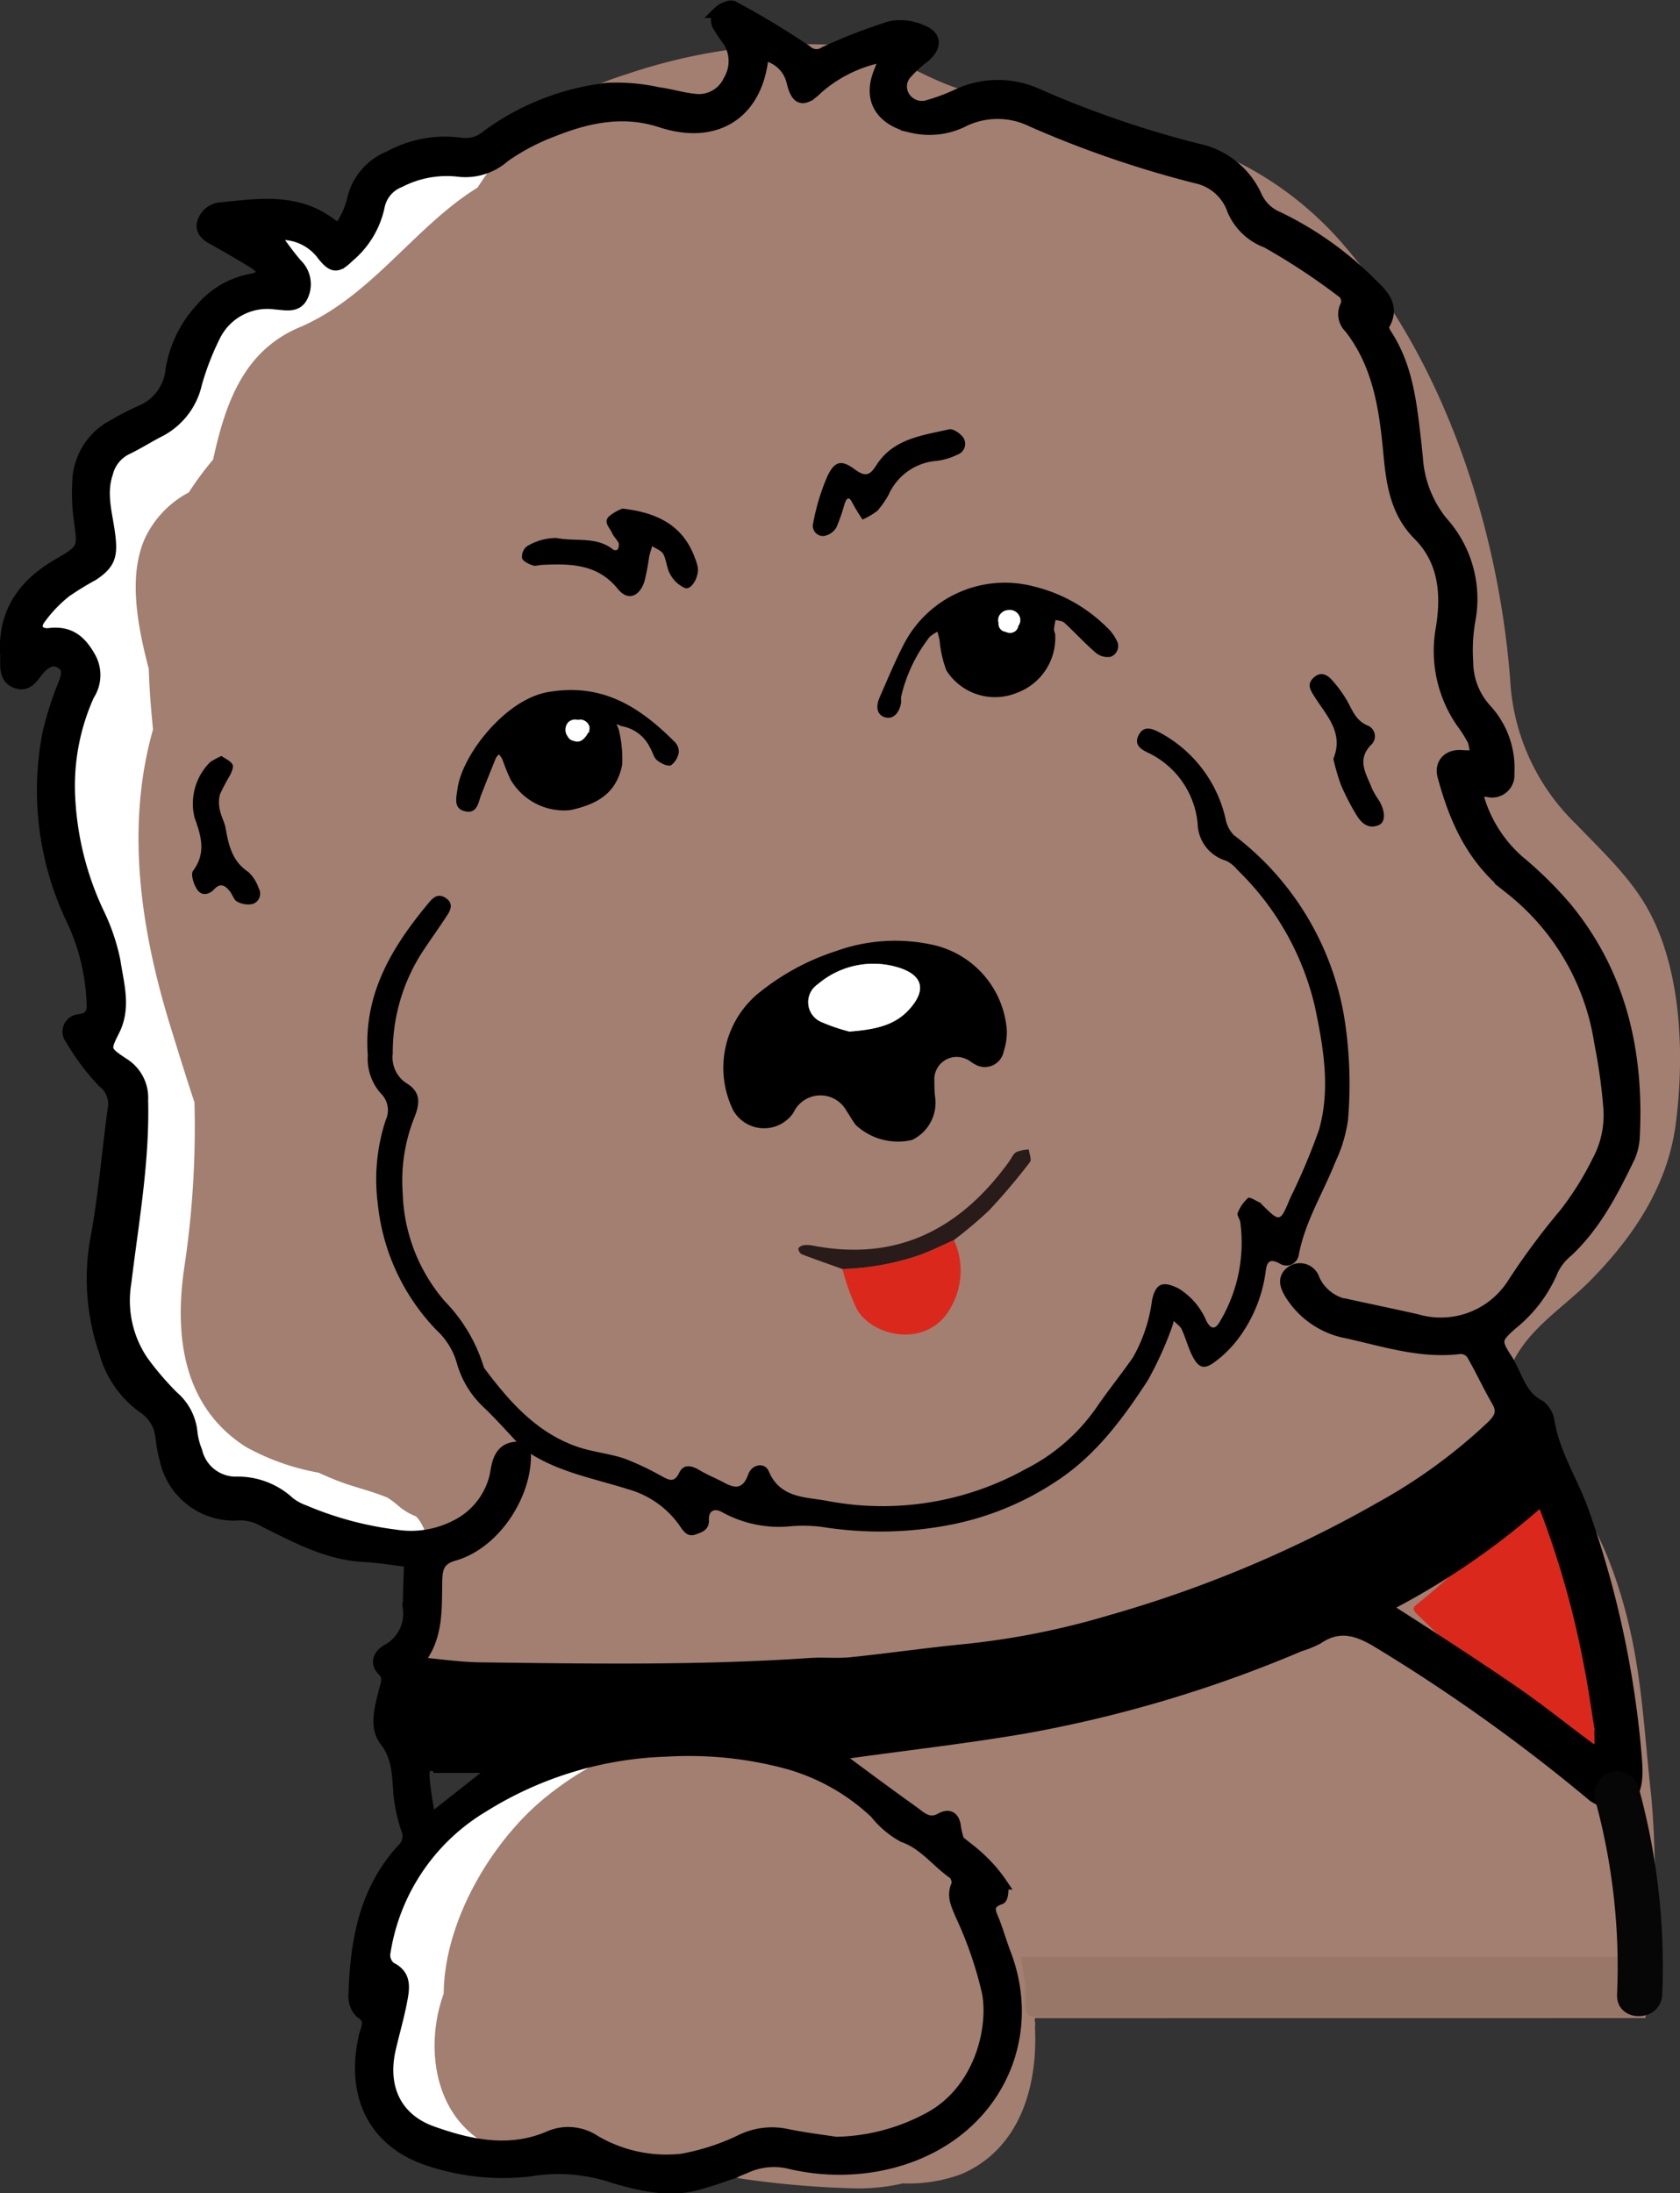 <svg xmlns="http://www.w3.org/2000/svg" width="142.748" height="186.321" viewBox="0 0 142.748 186.321">
  <rect x="0" y="0" width="142.748" height="186.321" fill="#333333" stroke="none"/>
  <g id="Group_332" data-name="Group 332" transform="translate(-48.633 -287.665)">
    <g id="Group_265" data-name="Group 265" transform="translate(-89.788 177.912)">
      <path id="Path_796" data-name="Path 796" d="M219.2,336.716a17.215,17.215,0,0,0,8.092-2.178c4.116-2.325,5.377-7.383,4.831-10.532a32.92,32.92,0,0,0-2.284-6.654c-.355-.869-.763-1.585-.331-2.541a1.069,1.069,0,0,0-.308-.981c-1.443-1.005-2.482-2.506-4.271-3.132a7.781,7.781,0,0,1-2.36-2,17.83,17.83,0,0,0-7.751-4.3,32.16,32.16,0,0,0-10.038-.98,31.157,31.157,0,0,0-15.528,4.713,17.6,17.6,0,0,0-8.408,12.543,1.385,1.385,0,0,0,.513,1.181c1.288.6,1.139,1.666.951,2.686-.263,1.425-.683,2.82-1,4.235-.735,3.243.5,5.927,3.583,7.026,3.214,1.146,6.565,1.863,9.915.434a4.047,4.047,0,0,1,3.906.328,12.044,12.044,0,0,0,7.4,1.588,19.407,19.407,0,0,0,5.112-1.67,5.962,5.962,0,0,1,3.823-.437C216.525,336.355,218.041,336.535,219.2,336.716Z" transform="translate(-9.751 -44.926)" fill="#fff"/>
      <path id="Path_797" data-name="Path 797" d="M162.66,130.92l-.414-.121.3.236c.626.823,1.207,1.685,1.89,2.458a2.324,2.324,0,0,1,.453,2.7c-.457.948-1.428.663-2.245.613a5,5,0,0,0-5.189,2.742,23.465,23.465,0,0,0-1.561,4.025,6.025,6.025,0,0,1-3.038,4.018c-.991.5-1.928,1.106-2.929,1.584a3.118,3.118,0,0,0-1.606,2.05c-.59,1.742-.04,3.433.182,5.12.241,1.829.079,2.532-1.4,3.511a24.991,24.991,0,0,0-2.3,1.413,11.563,11.563,0,0,0-2.259,2.389c-.473.716-.019,1.318.893,1.209,1.741-.207,2.683.639,3.464,2.066a3.071,3.071,0,0,1-.153,3.123,18.819,18.819,0,0,0-1.621,8.916,25.9,25.9,0,0,0,2.446,9.605,17.085,17.085,0,0,1,1.393,4.113c.285,1.934.923,3.916-.076,5.886-.83,1.634-.8,1.733.792,2.792a3.4,3.4,0,0,1,1.63,3.108c.131,5.235-.806,10.365-1.426,15.515a9.18,9.18,0,0,0,1.453,6.67,25.223,25.223,0,0,0,2.565,3,4.578,4.578,0,0,1,1.6,3.051,5.89,5.89,0,0,0,.41,1.6,3.432,3.432,0,0,0,3.316,2.653,6.4,6.4,0,0,1,4.553,1.7,4.457,4.457,0,0,0,1.268.7,29.1,29.1,0,0,0,7.784,2.1,8.317,8.317,0,0,0,5.054-.784,6.329,6.329,0,0,0,3.543-4.863c.223-1.227.743-1.911,2.05-1.811l.354.489c.124,3.383-2.517,7.625-6.042,8.625-1.206.341-1.456,1.015-1.486,2.086-.061,2.266.134,4.592-1.285,6.607-.061.086.134.518.237.529,1.585.164,3.172.381,4.762.4,9.332.12,18.665.266,27.988-.368,1.18-.08,2.379.049,3.553-.071,3.235-.334,6.456-.8,9.693-1.119a66.906,66.906,0,0,0,12.385-2.475,103.507,103.507,0,0,0,22.762-9.533,46.4,46.4,0,0,0,9.59-6.96c.674-.665,1.005-1.234.469-2.157-.765-1.317-1.4-2.711-2.165-4.026a1.234,1.234,0,0,0-1-.476c-3.335.423-6.472-.633-9.635-1.326a7.2,7.2,0,0,1-4.832-3.362c-.384-.65-.572-1.312.179-1.833a1.242,1.242,0,0,1,1.858.7,3.793,3.793,0,0,0,3.053,2.2c1.891.414,3.788.806,5.676,1.232a7.282,7.282,0,0,0,8.083-2.912,59.818,59.818,0,0,1,4.51-6.1,25.743,25.743,0,0,0,2.763-4.393,8.276,8.276,0,0,0,.991-4.817,47.3,47.3,0,0,0-.755-5.337,20.612,20.612,0,0,0-7.564-13.043c-3.26-2.531-4.745-5.868-5.754-9.6-.295-1.09.468-1.827,1.6-1.714.385.038.777.008,1.165.008a5.042,5.042,0,0,0-.215-1.328,12.311,12.311,0,0,0-1-1.574,10.659,10.659,0,0,1-1.705-7.9c.487-2.9.272-5.786-1.939-8-2-2-2.283-4.537-2.521-7.062-.354-3.774-.909-7.439-3.329-10.535a1.564,1.564,0,0,1-.3-1.9,1.074,1.074,0,0,0-.194-1.021,55.153,55.153,0,0,0-6.581-4.351,4.971,4.971,0,0,1-2.86-2.732,4.221,4.221,0,0,0-3.121-2.75,88.773,88.773,0,0,1-13.93-4.782,6.626,6.626,0,0,0-5.981.041,6.416,6.416,0,0,1-4.226.452c-1.98-.414-3.928-1.825-2.759-4.708.078-.193.15-.39.238-.579.317-.69-.137-.727-.57-.588a11.72,11.72,0,0,0-4.933,2.551c-1.231,1.209-1.789,1.06-2.168-.58a3.019,3.019,0,0,0-1.852-2.082c-.355-.176-.622-.275-.691.277-.589,4.635-4.032,6.747-8.607,5.252-3.167-1.035-6.186-.411-9.131.76a18.491,18.491,0,0,0-4.2,2.208,4.959,4.959,0,0,1-3.818,1.219,8.709,8.709,0,0,0-5.055.906,2.857,2.857,0,0,0-1.782,2.148,7.6,7.6,0,0,1-2.538,4.2c-.973.946-1.337.971-2.205-.108A4.345,4.345,0,0,0,162.66,130.92Z" transform="translate(-0.798 -1.251)" fill="#fff"/>
      <g id="Layer_2" data-name="Layer 2" transform="translate(149.952 113.465)">
        <path id="Path_798" data-name="Path 798" d="M281.576,282.161a83.633,83.633,0,0,0,.505-18.755c-.509-4.467-.723-8.981-1.634-13.393-.958-4.648-3.036-10.915-6.7-14.14-.424-.372-.882-.708-1.27-1.117-1.912-2.012-3.351-6.285-1.89-8.83,1.519-2.647,4.255-4.325,6.351-6.461,3.626-3.692,6.522-8.006,7.211-13.234.767-5.825.523-13.314-2.5-18.513-1.541-2.652-3.836-4.766-5.958-6.981a18.409,18.409,0,0,1-5.608-12.3c-.994-12.768-5.515-26.825-13.971-36.705a29.026,29.026,0,0,0-8.72-7.016c-4.055-2.083-8.424-2.7-12.835-3.616-3.774-.785-7.531-1.674-11.215-2.816-3.336-1.034-6.346-3.384-9.885-3.716a47.931,47.931,0,0,0-18.494,2.466,22.82,22.82,0,0,0-12.618,9.617c-5.357,3.3-9.02,9.282-15.157,11.884-4.764,2.02-6.29,6.522-7.314,11.222a27.148,27.148,0,0,0-2.065,2.791,8.542,8.542,0,0,0-3.645,3.723c-1.506,3.142-.8,7.315.242,11.261.053,1.714.189,3.441.361,5.156-2.351,8.3-1.047,17.035,1.473,25.21.657,2.13,1.328,4.3,2.048,6.469a79.894,79.894,0,0,1-.856,13.978c-.861,5.8-.16,11.831,5.2,15.282a19.841,19.841,0,0,0,6.195,2.2q.9.419,1.856.781c1.178.441,2.666.79,4,1.341a7.8,7.8,0,0,1,.9.669,4.9,4.9,0,0,0,1.519.918c.047.054.105.1.149.153,1.779,2.253.618,5.983-.109,8.4-1.831,6.084,1.03,11.292,7.8,11.233,2.831-.025,5.575-.75,8.434-.673a27.076,27.076,0,0,1,2.833.235,26.792,26.792,0,0,0-8.314,4.713c-4.381,3.659-8.372,10.31-8.429,16.485-.08.231-.159.461-.23.7-1.209,4.08-.513,9.121,3.209,11.68,2.545,1.75,4.832,1.195,6.963-.1a76.894,76.894,0,0,0,8.324,2.088,79.883,79.883,0,0,0,16.854,2.189,17.123,17.123,0,0,0,3.906-.427,12.77,12.77,0,0,0,5.028-.816c4.864-2.129,6.446-7.365,6.184-12.486.078-.358-.053-.382,0-.743M191.827,172.806a1.781,1.781,0,0,1-.49.705.757.757,0,0,1-.849.143.628.628,0,0,1-.371-.2l-.012-.015a.968.968,0,0,1-.14-.216c-.014-.021-.032-.038-.045-.062a.951.951,0,0,1,.122-1.078.845.845,0,0,1,.83-.216l.011,0C191.4,171.7,192.046,172.255,191.827,172.806Zm34.85-9.812a.969.969,0,0,1,.878-.47.919.919,0,0,1,.886.665.81.81,0,0,1-.141.7.759.759,0,0,1-.19.39.751.751,0,0,1-.885.122.706.706,0,0,1-.54-.35.781.781,0,0,1-.084-.421A.831.831,0,0,1,226.677,162.994Z" transform="translate(-153.297 -114.426)" fill="#a37f71"/>
      </g>
      <path id="Path_799" data-name="Path 799" d="M310.494,298.345c0,.364.015.73-.005,1.091a7.674,7.674,0,0,1-.121.781,1.9,1.9,0,0,1-.64-.34c-1.887-2.1-3.716-4.332-5.65-6.332-2.927-3.027-5.912-5.933-8.9-8.813-.612-.589-.377-.682.051-1.048a60.684,60.684,0,0,0,10.419-10.758c.47-.657.651-.374.862.435a142.51,142.51,0,0,1,3.213,17.21c.34,2.567.571,5.165.852,7.749Z" transform="translate(-36.269 -37.754)" fill="#da291c"/>
      <path id="Path_800" data-name="Path 800" d="M277.432,259.166A82.655,82.655,0,0,0,273,238.375c-.9-2.619-2.487-4.964-2.973-7.745a2.143,2.143,0,0,0-.776-1.432c-1.7-.841-1.954-2.64-2.843-4-1-1.525-.885-1.75.445-2.94a11.636,11.636,0,0,0,3.488-4.618,4.671,4.671,0,0,1,1.277-1.6c2.383-2.246,3.836-5.1,5.232-7.981a4.818,4.818,0,0,0,.406-1.824c.348-7.119-1.141-13.718-5.759-19.339a32.358,32.358,0,0,0-4.009-3.953,11.45,11.45,0,0,1-3.388-5.167c-.286-.836-.041-.88.75-.806a1.4,1.4,0,0,0,1.745-1.506,7.318,7.318,0,0,0-1.866-5.364,6.016,6.016,0,0,1-1.629-4.117,14.614,14.614,0,0,1,.187-3.538,9.75,9.75,0,0,0-2.356-8.355,9.665,9.665,0,0,1-2.114-5.529c-.053-.414-.084-.832-.133-1.247-.371-3.183-.672-6.383-2.511-9.167-.14-.213-.295-.6-.2-.755,1.01-1.647-.168-2.686-1.123-3.609a28.912,28.912,0,0,0-7.806-5.54,3.481,3.481,0,0,1-1.878-1.786,7.018,7.018,0,0,0-5.018-4.016,86.07,86.07,0,0,1-13.6-4.675,8.087,8.087,0,0,0-6.857.087,16.376,16.376,0,0,1-2.344.872,1.781,1.781,0,0,1-2.05-.651,1.659,1.659,0,0,1,.154-2.127,10.846,10.846,0,0,1,1.526-1.393c1.008-.876.968-1.74-.262-2.208a4.457,4.457,0,0,0-2.615-.305,45.643,45.643,0,0,0-5.611,2.173,1.235,1.235,0,0,1-1.54-.125,71.417,71.417,0,0,0-6.224-3.755c-.265-.147-.94.158-1.234.447a1.246,1.246,0,0,0-.066,1.106,14.209,14.209,0,0,0,.928,1.374,3.228,3.228,0,0,1,0,3.372,2.812,2.812,0,0,1-2.93,1.585c-1.033-.1-2.042-.425-3.074-.559a16.444,16.444,0,0,0-4.323-.369,21.323,21.323,0,0,0-10.192,3.989,2.8,2.8,0,0,1-2.286.671,9.825,9.825,0,0,0-6.063,1.134,5.128,5.128,0,0,0-3.093,3.692,7.055,7.055,0,0,1-.7,1.734c-.246.522-.59.722-1.139.3-2.818-2.162-6.04-1.722-9.233-1.376a1.717,1.717,0,0,0-1.679,1.344c-.124.813.639,1.133,1.254,1.479,1.088.614,2.17,1.239,3.227,1.9a5.374,5.374,0,0,1,.852.841,4,4,0,0,1-1.061.486,7.316,7.316,0,0,0-4.435,2.548,9.939,9.939,0,0,0-2.5,5.195,4.214,4.214,0,0,1-2.645,3.484,23.435,23.435,0,0,0-2.221,1.152,5.57,5.57,0,0,0-3.052,4.907,16.83,16.83,0,0,0,.128,3.126c.337,2.468.4,2.521-1.831,3.819-2.966,1.723-4.645,4.124-4.427,7.661.054.885-.208,1.951.874,2.356,1.021.382,1.426-.587,1.98-1.181.5-.538,1.118-.941,1.828-.48.736.477.5,1.139.232,1.851a27.67,27.67,0,0,0-1.321,4.157,25.4,25.4,0,0,0,2.073,15.894,17.98,17.98,0,0,1,1.664,6.645c.038.832.163,1.644-1.117,1.8a.983.983,0,0,0-.684,1.608,19.5,19.5,0,0,0,2.727,3.644,2.36,2.36,0,0,1,.882,2.312c-.5,3.654-.79,7.343-1.461,10.964a18.956,18.956,0,0,0,.73,9.661,8.559,8.559,0,0,0,3.25,4.715,3.41,3.41,0,0,1,1.548,2.592,11.828,11.828,0,0,0,.351,1.845,5.933,5.933,0,0,0,6.32,4.661,4.056,4.056,0,0,1,2.112.6c2.674,1.318,5.308,2.77,8.4,2.937,1.316.071,2.625.294,3.937.447-.037,1.344-.114,2.688-.1,4.032a3.5,3.5,0,0,1-1.8,3.494c-.666.365-1.061,1.047-.4,1.724.573.588.323,1.094.167,1.71-.361,1.427-.873,3.092.036,4.263,1.208,1.557,1.037,3.22,1.234,4.909a13.706,13.706,0,0,0,.612,2.637,1.509,1.509,0,0,1-.367,1.69c-3.227,3.509-3.976,7.864-4.109,12.4a1.9,1.9,0,0,0,.533,1.455c.709.447.7.882.491,1.556a10.563,10.563,0,0,0-.406,2.044c-.44,4.223,1.519,7.456,5.41,8.848a19.832,19.832,0,0,0,8.864,1,14.594,14.594,0,0,1,7.273.61c2.416.694,4.871,1.251,7.382.432a33.562,33.562,0,0,0,3.735-1.333,5.76,5.76,0,0,1,3.85-.319,18.216,18.216,0,0,0,7.254.184c9.378-1.7,13.912-10.139,10.914-17.988-.322-.844-.578-1.713-.891-2.561-.3-.817-.928-1.655.483-2.139.168-.058.279-.965.085-1.267a12.124,12.124,0,0,0-1.757-2.052c-.579-.569-1.249-1.044-1.879-1.56a7.381,7.381,0,0,1-.285-1.116c-.081-.821-.442-1.212-1.23-.777-1.05.579-1.712-.145-2.42-.651-1.918-1.371-3.812-2.774-5.705-4.179a3.2,3.2,0,0,1-.5-.609,6.968,6.968,0,0,1,.731-.181c5-.7,10.021-1.269,14.994-2.117a108.607,108.607,0,0,0,23.407-6.979,8.528,8.528,0,0,0,1.535-.626c1.938-1.311,3.588-.634,5.363.472a148.83,148.83,0,0,1,18.083,12.956,7.931,7.931,0,0,0,2.234.929C277.611,262.276,277.541,260.651,277.432,259.166Zm-64.618,4.609a7.781,7.781,0,0,0,2.36,2c1.789.626,2.828,2.127,4.271,3.132a1.069,1.069,0,0,1,.308.981c-.432.956-.024,1.672.331,2.541a32.92,32.92,0,0,1,2.284,6.654c.546,3.148-.715,8.207-4.831,10.532a17.215,17.215,0,0,1-8.092,2.178c-1.154-.18-2.67-.361-4.16-.668a5.962,5.962,0,0,0-3.823.437,19.408,19.408,0,0,1-5.112,1.67,12.044,12.044,0,0,1-7.4-1.588,4.047,4.047,0,0,0-3.906-.328c-3.35,1.43-6.7.713-9.915-.434-3.082-1.1-4.319-3.782-3.583-7.026.321-1.415.74-2.81,1-4.235.189-1.02.338-2.084-.951-2.686a1.384,1.384,0,0,1-.513-1.18A17.6,17.6,0,0,1,179.5,263.21a31.156,31.156,0,0,1,15.528-4.713,32.161,32.161,0,0,1,10.038.98A17.831,17.831,0,0,1,212.813,263.775Zm-37.145-3.9c1.436,0,2.872,0,4.309,0a2.052,2.052,0,0,1,.4.081,1.87,1.87,0,0,1-.3.406c-1.453,1.156-2.916,2.3-4.372,3.451-.407.322-.775.374-.886-.23a25.748,25.748,0,0,1-.4-2.849C174.358,259.795,174.748,259.483,175.668,259.871Zm79.93-21.957a103.508,103.508,0,0,1-22.762,9.533,66.906,66.906,0,0,1-12.385,2.475c-3.237.314-6.458.784-9.693,1.118-1.174.121-2.373-.008-3.553.072-9.323.634-18.656.487-27.988.368-1.59-.021-3.178-.238-4.762-.4-.1-.011-.3-.443-.237-.529,1.419-2.015,1.224-4.342,1.285-6.607.03-1.07.279-1.743,1.486-2.086,3.525-1,6.166-5.242,6.042-8.625q-.176-.245-.354-.489c-1.307-.1-1.827.584-2.05,1.811a6.329,6.329,0,0,1-3.543,4.863,8.317,8.317,0,0,1-5.054.784,29.1,29.1,0,0,1-7.784-2.1,4.476,4.476,0,0,1-1.268-.7,6.4,6.4,0,0,0-4.553-1.7,3.433,3.433,0,0,1-3.316-2.653,5.889,5.889,0,0,1-.41-1.6,4.573,4.573,0,0,0-1.6-3.05,25.292,25.292,0,0,1-2.565-3,9.18,9.18,0,0,1-1.453-6.67c.62-5.15,1.557-10.28,1.426-15.515a3.4,3.4,0,0,0-1.63-3.108c-1.589-1.059-1.622-1.158-.793-2.793,1-1.969.361-3.951.077-5.885a17.084,17.084,0,0,0-1.393-4.113,25.9,25.9,0,0,1-2.446-9.605,18.819,18.819,0,0,1,1.621-8.916,3.071,3.071,0,0,0,.153-3.123c-.782-1.427-1.723-2.274-3.464-2.066-.913.109-1.367-.493-.893-1.209A11.563,11.563,0,0,1,144,160.013a24.989,24.989,0,0,1,2.3-1.413c1.479-.978,1.641-1.681,1.4-3.511-.222-1.687-.772-3.379-.182-5.121a3.119,3.119,0,0,1,1.606-2.05c1-.477,1.938-1.083,2.929-1.584a6.025,6.025,0,0,0,3.038-4.018,23.465,23.465,0,0,1,1.561-4.025,5,5,0,0,1,5.189-2.743c.817.051,1.789.335,2.245-.612a2.324,2.324,0,0,0-.453-2.7c-.683-.773-1.264-1.634-1.89-2.458l-.3-.236.414.121a4.345,4.345,0,0,1,4,1.759c.869,1.079,1.232,1.054,2.205.108a7.6,7.6,0,0,0,2.538-4.2,2.857,2.857,0,0,1,1.782-2.148,8.709,8.709,0,0,1,5.055-.906,4.959,4.959,0,0,0,3.818-1.219,18.491,18.491,0,0,1,4.2-2.208c2.945-1.172,5.964-1.8,9.131-.76,4.576,1.5,8.018-.616,8.607-5.252.07-.552.336-.453.691-.277a3.019,3.019,0,0,1,1.852,2.082c.38,1.641.938,1.789,2.168.58a11.72,11.72,0,0,1,4.933-2.551c.433-.139.887-.1.57.588-.087.189-.16.385-.238.579-1.169,2.883.778,4.294,2.759,4.708a6.416,6.416,0,0,0,4.226-.452,6.626,6.626,0,0,1,5.981-.041,88.773,88.773,0,0,0,13.93,4.782,4.221,4.221,0,0,1,3.121,2.75,4.971,4.971,0,0,0,2.86,2.732,55.152,55.152,0,0,1,6.581,4.351,1.074,1.074,0,0,1,.194,1.021,1.564,1.564,0,0,0,.3,1.9c2.419,3.1,2.974,6.762,3.329,10.535.238,2.525.523,5.06,2.521,7.063,2.211,2.217,2.426,5.1,1.939,8a10.655,10.655,0,0,0,1.705,7.9,12.224,12.224,0,0,1,1,1.574,5.037,5.037,0,0,1,.215,1.328c-.388,0-.78.029-1.165-.008-1.135-.113-1.9.624-1.6,1.714,1.009,3.732,2.495,7.069,5.754,9.6a20.612,20.612,0,0,1,7.564,13.043,47.3,47.3,0,0,1,.755,5.337,8.27,8.27,0,0,1-.991,4.817,25.789,25.789,0,0,1-2.762,4.393,59.708,59.708,0,0,0-4.51,6.1,7.282,7.282,0,0,1-8.083,2.912c-1.888-.427-3.784-.819-5.676-1.232a3.791,3.791,0,0,1-3.053-2.2,1.242,1.242,0,0,0-1.858-.7c-.751.521-.563,1.183-.179,1.833a7.2,7.2,0,0,0,4.832,3.362c3.164.693,6.3,1.749,9.635,1.326a1.234,1.234,0,0,1,1,.476c.767,1.315,1.4,2.709,2.165,4.026.536.923.206,1.492-.469,2.157A46.4,46.4,0,0,1,255.6,237.913Zm18.793,20.055a4.106,4.106,0,0,1-.14.6,2.64,2.64,0,0,1-.737-.261c-2.176-1.611-4.286-3.317-6.515-4.849-3.376-2.319-6.817-4.544-10.268-6.75-.706-.451-.435-.522.058-.8a63.218,63.218,0,0,0,12.014-8.239c.542-.5.751-.287.994.333a77.293,77.293,0,0,1,3.705,13.181c.391,1.965.658,3.956.981,5.935l-.087.018C274.4,257.411,274.415,257.691,274.392,257.968Z" stroke="#000" stroke-miterlimit="10" stroke-width="1"/>
      <path id="Path_801" data-name="Path 801" d="M192.512,251.667l-.465-.374c-1.047-1.108-2.056-2.254-3.153-3.312a8.145,8.145,0,0,1-2.356-3.856,6.059,6.059,0,0,0-1.71-2.752,18.1,18.1,0,0,1-4.993-10.726,16.141,16.141,0,0,1,.674-7.135,1.974,1.974,0,0,0-.423-2.259,4.441,4.441,0,0,1-1.1-3.238c-.393-5.2,2.06-9.222,5.2-12.982.37-.443.794-.8,1.429-.372s.443.958.128,1.442c-.681,1.047-1.411,2.06-2.1,3.1a15.718,15.718,0,0,0-2.538,8.663,2.613,2.613,0,0,0,1.153,2.514c1.246.747,1.156,1.723.707,2.858a14.532,14.532,0,0,0-1.011,6.525,14.686,14.686,0,0,0,3.567,9.143,13.769,13.769,0,0,1,3.313,5.576.611.611,0,0,0,.1.185c2.107,2.8,4.4,5.405,7.831,6.6,1.3.454,2.715.571,4.02,1.011a23.319,23.319,0,0,1,3.175,1.5c.594.306,1.047.6,1.478-.281.4-.827,1.095-.612,1.773-.209.65.385,1.36.666,2.026,1.025.942.507,1.615.593,2.069-.683.32-.9,1.423-1.056,1.748-.274.956,2.293,3.123,2.178,4.9,2.506a25.027,25.027,0,0,0,16.917-2.688,16.262,16.262,0,0,0,5.938-5.105c1.01-1.492,2.151-2.894,3.182-4.371a13.221,13.221,0,0,0,1.631-4.894c.322-1.423.9-1.638,2.238-.986a5.934,5.934,0,0,1,2.393,2.8c.427.76.776.649,1.149-.008a13.076,13.076,0,0,0,1.717-8.417c-.036-.269-.307-.589-.224-.777a3.344,3.344,0,0,1,.883-1.275c.147-.117.678.246,1.031.4.058.026.094.1.143.15,1.561,1.545,1.543,1.537,2.434-.6a52.989,52.989,0,0,0,2.42-5.739c.989-3.491.384-6.993-.354-10.494a23.612,23.612,0,0,0-6.585-11.6,2.738,2.738,0,0,0-.966-.773,3.369,3.369,0,0,1-2.406-3.161,7.436,7.436,0,0,0-4.255-6.034c-.621-.292-1.143-.69-.777-1.436.415-.847,1.082-.64,1.77-.28a11.079,11.079,0,0,1,5.638,7.365,2.658,2.658,0,0,0,.7,1.37,24.5,24.5,0,0,1,9.378,15.459,35.972,35.972,0,0,1,.324,8.729,12.24,12.24,0,0,1-1.066,3.557c-1.038,2.637-2.58,5.068-3.118,7.912a1.058,1.058,0,0,1-1.641.731c-.971-.525-1.093.073-1.176.715a12.153,12.153,0,0,1-2.478,5.876,9.54,9.54,0,0,1-1.766,1.723c-.932.721-1.413.625-1.95-.393-.384-.73-.585-1.555-.932-2.307-.131-.285-.447-.486-.678-.725a6.3,6.3,0,0,1-.231.75,30.155,30.155,0,0,1-1.984,4.312c-2.125,3.259-4.429,6.384-7.777,8.566a24.9,24.9,0,0,1-9.376,3.764,31.361,31.361,0,0,1-10.568.1,12.851,12.851,0,0,0-2.828-.03,9.987,9.987,0,0,1-5.621-1.22c-.629-.351-1.149-.131-1.112.642.043.868-.595,1.072-1.143,1.261-.744.256-1.06-.345-1.441-.886a7.988,7.988,0,0,0-4.348-2.979C198.148,253.952,195.1,253.416,192.512,251.667Z" transform="translate(-9.312 -18.607)"/>
      <path id="Path_802" data-name="Path 802" d="M236.337,226.9a3.507,3.507,0,0,1-1.948,3.767,5.257,5.257,0,0,1-4.768-1.265c-.3-.378-.525-.816-.8-1.214a2.525,2.525,0,0,0-4.514.177,3.018,3.018,0,0,1-5.107-.213,8.214,8.214,0,0,1,1.992-9.826,20.287,20.287,0,0,1,6.706-3.694,14.854,14.854,0,0,1,8.38-.516,8.045,8.045,0,0,1,6.169,7.229,5.432,5.432,0,0,1-.271,1.821,1.632,1.632,0,0,1-2.444,1.068c-.252-.111-.456-.338-.712-.43a1.9,1.9,0,0,0-2.729,1.846A11.976,11.976,0,0,0,236.337,226.9Zm-7.258-5.444c2.172-.176,3.846-.506,5.1-1.911,1.391-1.558,1.181-2.8-.764-3.475a7.264,7.264,0,0,0-7.025,1.362,1.83,1.83,0,0,0,.342,3.229A15.154,15.154,0,0,0,229.078,221.459Z" transform="translate(-18.477 -24.063)"/>
      <path id="Path_803" data-name="Path 803" d="M207.289,190.334c-2.954-2.94-6.112-4.971-10.705-4.171-3.659.637-7.308,5.38-7.684,8.2-.091.684-.408,1.7.645,1.931s1.116-.78,1.385-1.462c.405-1.025.813-2.049,1.231-3.069a1.383,1.383,0,0,1,.255-.313,2.487,2.487,0,0,1,.291.425,17.3,17.3,0,0,0,.7,1.724,5.254,5.254,0,0,0,5.08,2.592c2.2-.487,3.89-1.343,4.4-3.843a10.268,10.268,0,0,0-.3-3.036l-.183-.431.44.179a3.271,3.271,0,0,1,2.4,1.81c.229.342.3.83.6,1.077.319.269.908.56,1.2.432a1.713,1.713,0,0,0,.661-1.151A1.241,1.241,0,0,0,207.289,190.334Zm-7.7-.173a.757.757,0,0,1-.849.143.628.628,0,0,1-.371-.2l-.012-.015a.968.968,0,0,1-.14-.216c-.014-.021-.032-.038-.045-.062a.951.951,0,0,1,.122-1.078.845.845,0,0,1,.83-.216l.011,0c.519-.158,1.163.393.944.944l0,.005c.025.023.048.046.074.069-.058.028-.1.055-.156.084A1.829,1.829,0,0,1,199.593,190.161Z" transform="translate(-11.601 -17.611)"/>
      <path id="Path_804" data-name="Path 804" d="M255.748,179.007a3.751,3.751,0,0,0-.872-1.147,13.186,13.186,0,0,0-6.113-3.416,9.667,9.667,0,0,0-11.073,4.862c-.764,1.471-1.4,3.011-2.067,4.531-.385.876-.2,1.508.439,1.71s1.19-.275,1.37-1.186c.04-.2-.033-.431.026-.623a12.922,12.922,0,0,1,2.406-5.015,3.18,3.18,0,0,1,.668-.446c.059.235.124.469.175.706a9.668,9.668,0,0,0,.581,2.585,4.892,4.892,0,0,0,6.01,1.894,4.97,4.97,0,0,0,3.23-5.005,1.306,1.306,0,0,1-.1-.4,7.813,7.813,0,0,1,.137-.781c.253.075.575.078.749.239.908.839,1.744,1.758,2.68,2.561a1.565,1.565,0,0,0,1.25.332A.964.964,0,0,0,255.748,179.007Zm-8.34-1.222a.759.759,0,0,1-.19.39.751.751,0,0,1-.885.122.706.706,0,0,1-.54-.35.78.78,0,0,1-.084-.421.831.831,0,0,1,.077-.638.944.944,0,0,1,.737-.457l.014-.015.007.013a1.058,1.058,0,0,1,.12-.012.919.919,0,0,1,.886.665A.81.81,0,0,1,247.408,177.785Z" transform="translate(-22.453 -14.855)"/>
      <path id="Path_805" data-name="Path 805" d="M204.594,165.9c3.225.362,5.233,1.6,6.184,4.24a3.759,3.759,0,0,1,.23.79c.1.785-.539,1.891-1.073,1.728a2.648,2.648,0,0,1-1.27-1.169c-.307-.507-.308-1.195-.591-1.725-.163-.3-.619-.453-.944-.672-.089.311-.2.617-.262.932a20.3,20.3,0,0,1-.383,2.024c-.42,1.347-1.424,1.73-2.267.687-1.745-2.158-4.035-2.154-6.421-2.054-.277.012-.586.134-.822.047-.345-.127-.828-.346-.9-.62a1.124,1.124,0,0,1,.419-1.01,4.865,4.865,0,0,1,2.521-.7c1.6.331,3.392-.167,4.817,1,.073.059.33.035.354-.017a.77.77,0,0,0,.1-.539c-.144-.309-.43-.555-.563-.867-.2-.465-.819-.954-.2-1.468A4.378,4.378,0,0,1,204.594,165.9Z" transform="translate(-13.294 -12.938)"/>
      <path id="Path_806" data-name="Path 806" d="M241.028,246.884a6.257,6.257,0,0,1-.277,5.75c-1.876,3.432-6.52,2.573-7.955.156a18.782,18.782,0,0,1-1.247-3.447,22.152,22.152,0,0,0,6.654-1.219C239.164,247.763,240.088,247.3,241.028,246.884Z" transform="translate(-21.552 -31.779)" fill="#da291c"/>
      <path id="Path_807" data-name="Path 807" d="M232.507,164.784a15.478,15.478,0,0,1-.847-1.38c-.371-.763-.545-.315-.7.1a14.214,14.214,0,0,1-.68,1.954,1.529,1.529,0,0,1-1.042.72.871.871,0,0,1-.925-1.11,18.612,18.612,0,0,1,1.2-3.958c.582-1.194,1.107-1.5,2.306-.608.958.714,1.322.507,1.88-.364,1.425-2.226,3.883-2.5,6.161-3.02.354-.08,1.014.386,1.247.771a.971.971,0,0,1-.551,1.384,5.306,5.306,0,0,1-1.783.527,4.876,4.876,0,0,0-4.051,2.871,8.021,8.021,0,0,1-.945,1.361A6.375,6.375,0,0,1,232.507,164.784Z" transform="translate(-20.794 -10.89)"/>
      <path id="Path_808" data-name="Path 808" d="M162.039,193.29c.341.246.756.414.935.721.116.2-.065.622-.2.9a16.8,16.8,0,0,0-.862,1.633,2.711,2.711,0,0,0-.012,1.329c.1.534.4,1.031.493,1.565.251,1.441.562,2.8,1.917,3.7a3.313,3.313,0,0,1,.885,1.374.925.925,0,0,1-.533,1.36,1.932,1.932,0,0,1-1.305-.215c-.267-.134-.375-.564-.585-.837-.376-.489-.8-.81-1.352-.209-.462.5-1.078.557-1.429.058-.306-.437-.591-1.324-.366-1.626,1.14-1.531.674-2.986.125-4.52a4.967,4.967,0,0,1,1.322-4.708A6.692,6.692,0,0,1,162.039,193.29Z" transform="translate(-4.798 -19.31)"/>
      <path id="Path_809" data-name="Path 809" d="M285.305,191.425c.93-2.268-.655-3.75-1.669-5.388-.334-.54-.549-.961-.054-1.463.595-.6,1.155-.353,1.611.161a10.6,10.6,0,0,1,1.226,1.66c.48.826.754,1.753,1.778,2.189a.983.983,0,0,1,.378,1.588c-1.368,1.331-.448,2.544.017,3.79a8.534,8.534,0,0,0,.635,1.07c.519.93.5,1.786-.071,2.023-.9.371-1.479-.183-1.889-.862a19.8,19.8,0,0,1-1.329-2.585A18.608,18.608,0,0,1,285.305,191.425Z" transform="translate(-33.59 -17.2)"/>
      <path id="Path_810" data-name="Path 810" d="M239.894,244.551c-.94.416-1.864.879-2.825,1.24a22.152,22.152,0,0,1-6.654,1.219c-1.153-.412-2.31-.812-3.452-1.251a.606.606,0,0,1-.288-.477c0-.1.265-.266.427-.289a2.589,2.589,0,0,1,.831.035c7.158,1.377,12.518-1.434,16.641-7.134.2-.28.348-.652.621-.816a3.227,3.227,0,0,1,1.06-.221c.042.364.26.865.1,1.069a53.426,53.426,0,0,1-3.468,4.1A35.951,35.951,0,0,1,239.894,244.551Z" transform="translate(-20.418 -29.446)" fill="#281b1a"/>
      <path id="Path_811" data-name="Path 811" d="M231.272,222.052c2.172-.176,3.846-.506,5.1-1.911,1.391-1.558,1.181-2.8-.764-3.475a7.264,7.264,0,0,0-7.025,1.362,1.83,1.83,0,0,0,.342,3.229A15.154,15.154,0,0,0,231.272,222.052Z" transform="translate(-20.671 -24.657)" fill="#fff"/>
      <path id="Path_812" data-name="Path 812" d="M318.565,307.046a1.92,1.92,0,0,0-3.7,1.02,53.728,53.728,0,0,1,1.876,16.588c-.1,2.469,3.735,2.465,3.837,0A57.23,57.23,0,0,0,318.565,307.046Z" transform="translate(-40.919 -45.462)" fill="#070606"/>
    </g>
    <path id="Path_414" data-name="Path 414" d="M2.086,0H55.892L55.2,5.093H3.129c-.91,0-.646-1.816-.646-2.619Z" transform="translate(133.284 453.907)" fill="rgba(0,0,0,0.07)"/>
  </g>
</svg>
